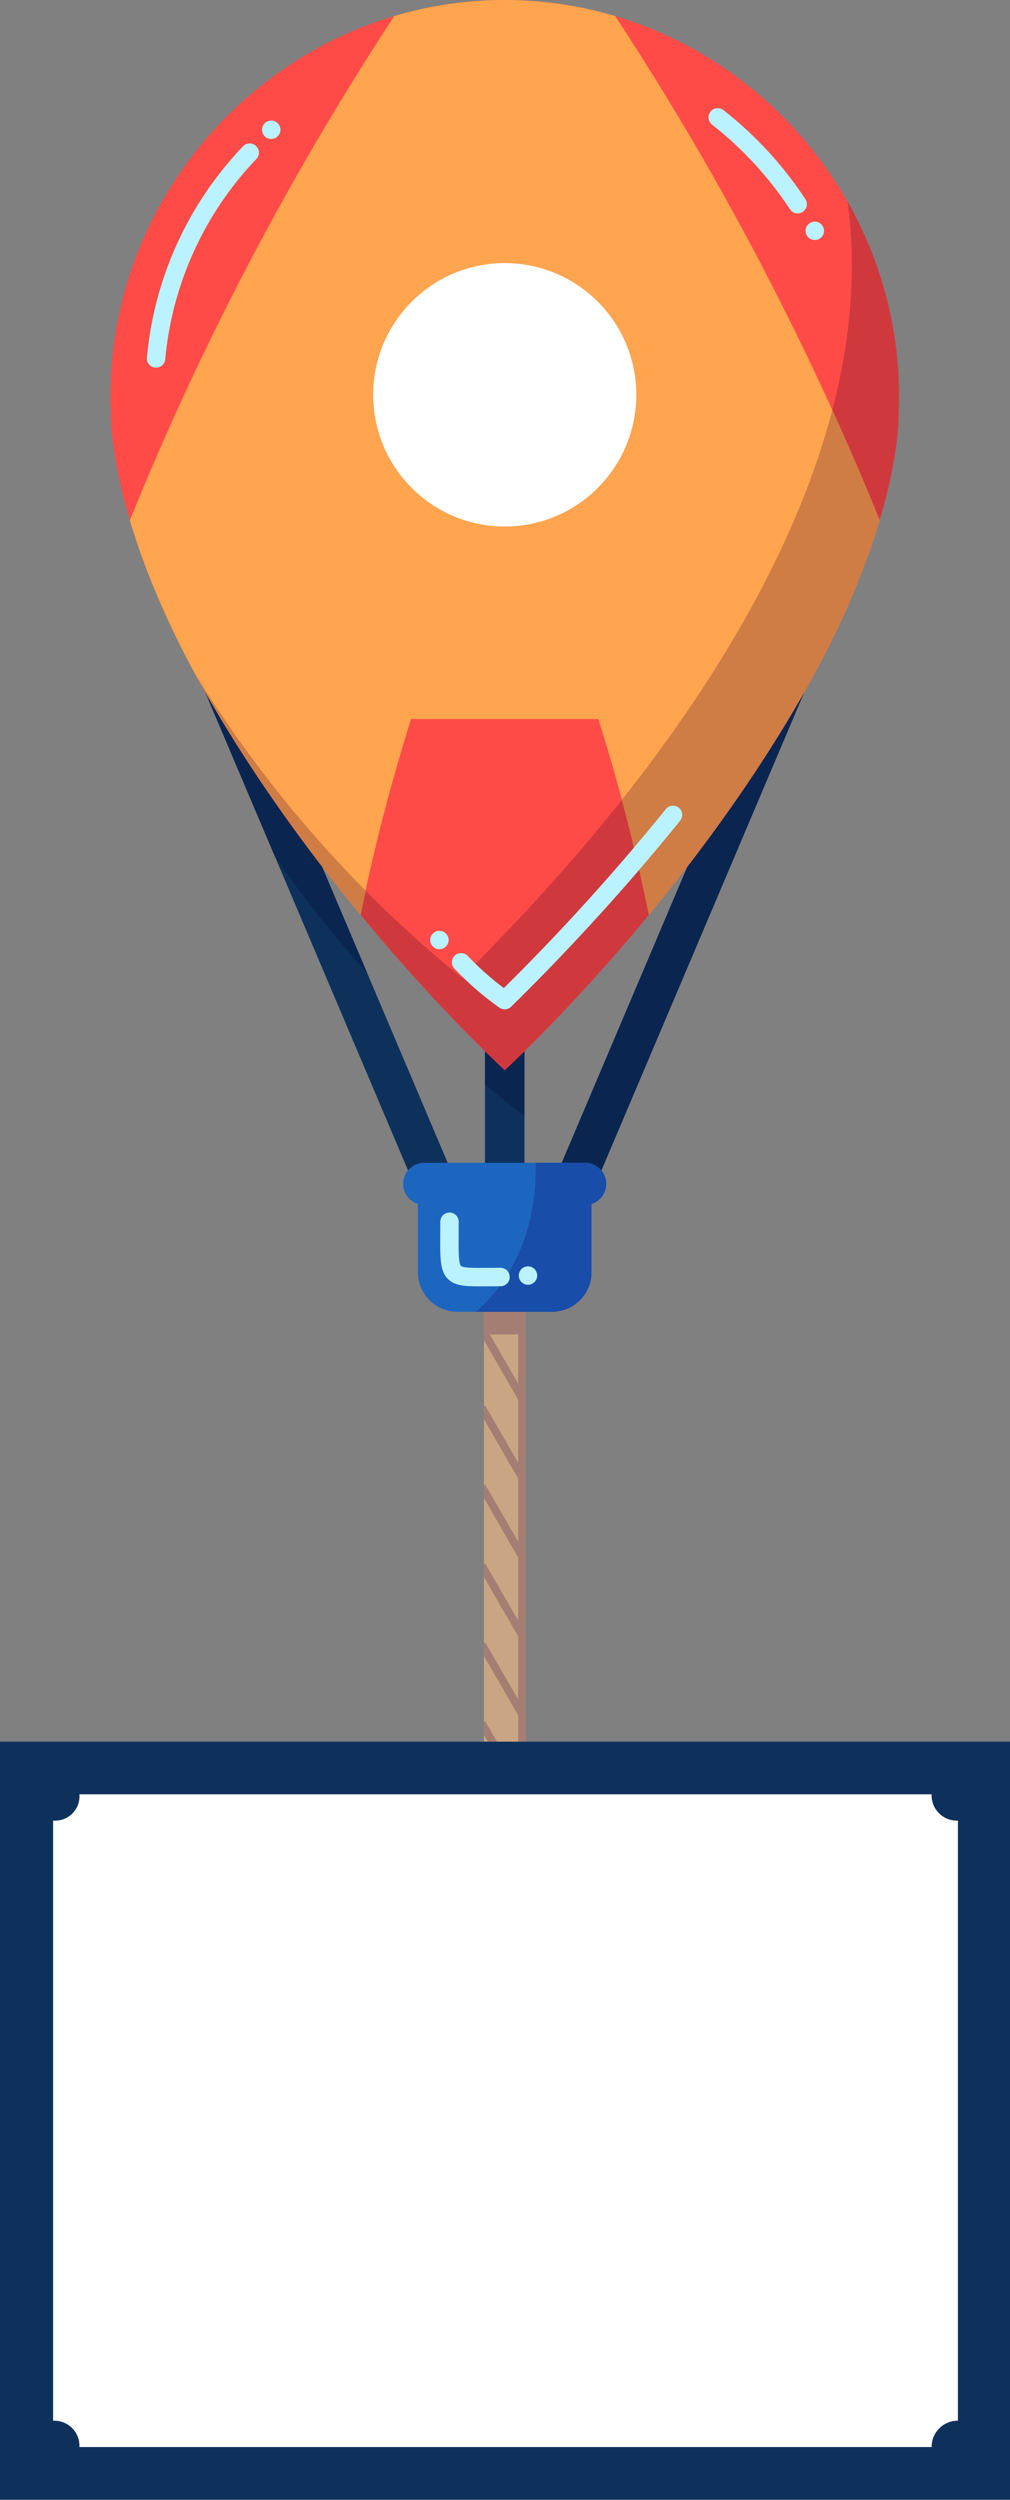<?xml version="1.0" encoding="utf-8"?>
<!-- Generator: Adobe Illustrator 25.2.1, SVG Export Plug-In . SVG Version: 6.00 Build 0)  -->
<svg version="1.1" id="rope" xmlns="http://www.w3.org/2000/svg" xmlns:xlink="http://www.w3.org/1999/xlink" x="0px" y="0px"
	 viewBox="0 0 1920 4749" style="enable-background:new 0 0 1920 4749;" xml:space="preserve">
<rect x="0" y="0" width="1920" height="4749" fill="#808080" stroke="none"/>
<style type="text/css">
	.st0{fill:#CAA583;}
	.st1{fill-rule:evenodd;clip-rule:evenodd;fill:#A47D73;}
	.st2{fill:#0E315C;}
	.st3{fill-rule:evenodd;clip-rule:evenodd;fill:#FFFFFF;}
	.st4{fill-rule:evenodd;clip-rule:evenodd;fill:#0E315C;}
	.st5{fill-rule:evenodd;clip-rule:evenodd;fill:#0B2551;}
	.st6{fill-rule:evenodd;clip-rule:evenodd;fill:#FF4B47;}
	.st7{fill-rule:evenodd;clip-rule:evenodd;fill:#CF393E;}
	.st8{fill-rule:evenodd;clip-rule:evenodd;fill:#FFA44F;}
	.st9{fill-rule:evenodd;clip-rule:evenodd;fill:#CF7C45;}
	.st10{fill-rule:evenodd;clip-rule:evenodd;fill:#1D66C0;}
	.st11{fill-rule:evenodd;clip-rule:evenodd;fill:#184DA9;}
	.st12{fill:#BAF3FF;}
</style>
<rect id="main_rope" x="920" y="2365" class="st0" width="80" height="944"/>
<path id="shade_rope" class="st1" d="M920,3295.8v-24.6l2.3-1.3l22.6,39.2h-17.3L920,3295.8z M1000,3254.4v30l0,0v24.6h-15v-50.6
	l-65-112.6v-24.6l2.3-1.3l62.7,108.6v-120l-65-112.6v-24.6l2.3-1.3l62.7,108.6v-120l-65-112.6v-24.6l2.3-1.3l62.7,108.6v-120
	l-65-112.6v-24.6l2.3-1.3l62.7,108.6v-120l-65-112.6V2365h80v289.4l0,0v30l0,0v120l0,0v30l0,0v120l0,0v30l0,0v120l0,0v30l0,0V3254.4
	L1000,3254.4L1000,3254.4z M985,2535h-53.9l53.9,93.4V2535z"/>
<rect id="blue_ticket" y="3308.7" class="st2" width="1920" height="1440"/>
<path id="white_ticket" class="st3" d="M151,3408.7h1620c-1.2,26.5,19.4,48.8,45.8,50c1.4,0.1,2.8,0.1,4.2,0v1140
	c-27.3-0.3-49.7,21.7-50,49c0,0.3,0,0.7,0,1H151c1.3-26.4-19.1-48.7-45.5-50c-1.5-0.1-3-0.1-4.5,0v-1140c25.6,2,48-17.1,50-42.7
	C151.2,3413.6,151.2,3411.2,151,3408.7z"/>
<path id="strings" class="st4" d="M444.4,1251l-69,29.3L799.7,2280l69-29.3L444.4,1251z M1474.6,1251l69,29.3L1119.2,2280l-69-29.3
	L1474.6,1251z M922,1251h75v1100h-75V1251z"/>
<path id="strings_shade" class="st5" d="M1543.6,1280.3L1119.2,2280l-69-29.3l424.4-999.7L1543.6,1280.3z M997,1734.2v385.5
	c-25.5-19-50.5-38.5-75-58.6v-248.6C947.3,1786.7,972.3,1760.6,997,1734.2L997,1734.2z M577.5,1564.6L698,1848.5
	c-29.9-32.9-58.7-66.7-86.5-101.5c-31.2-39.1-60.9-79.2-89.1-120.3l-137.2-323.2C443.1,1395,507.3,1482.2,577.5,1564.6z"/>
<path id="red_pin" class="st6" d="M210.7,783c0,0-7.7,203.3,179,531c236.1,414.5,569.9,719,569.9,719h0c0,0,333.8-304.5,569.9-719
	c186.6-327.7,179-531,179-531C1726,358.5,1381.3,0,959.5,0S193,358.5,210.7,783z"/>
<path id="shade_red" class="st7" d="M1611.1,382.9c67.1,117.9,103.3,255.1,97.3,400.1c0,0,7.7,203.3-179,531
	c-236.1,414.5-569.9,719-569.9,719h0c0,0-333.8-304.5-569.9-719c-6.1-10.7-12-21.3-17.7-31.8C506.8,1501,677.8,1695.3,877.5,1857
	C1320.7,1420.1,1678.7,873.6,1611.1,382.9z"/>
<path id="orange_A" class="st8" d="M1529.4,1314c-92.2,162-199.4,307.1-295.8,423.9c-10.3-51-21.6-101.1-34.2-151.9
	c-18.5-74.5-38.8-146.8-62-220H781.5c-23.1,73.2-43.5,145.5-62,220c-12.6,50.8-23.9,100.9-34.2,151.9
	C589,1621.1,481.9,1476,389.6,1314c-73.8-129.6-117.3-239.8-142.8-325.6c56-138.1,117.6-273.9,184.8-407.4
	c95.3-189.4,201.5-373.2,317.9-550.5c137-40.7,282.9-40.7,420,0c116.4,177.2,222.6,361,317.9,550.5
	c67.2,133.5,128.8,269.3,184.8,407.4C1646.6,1074.2,1603.2,1184.4,1529.4,1314z"/>
<path id="shade_orange_1" class="st9" d="M1582.2,779.1c-65.4,250.4-212.3,503.7-399.9,740.3c5.9,22.1,11.6,44.2,17.2,66.6
	c12.6,50.8,23.9,100.9,34.2,151.9c2.8-3.4,5.6-6.9,8.5-10.3c0.4-0.4,0.7-0.9,1.1-1.3c2.9-3.5,5.7-7,8.6-10.6c0,0,0,0,0,0
	c2.9-3.5,5.7-7.1,8.6-10.6c0.3-0.4,0.6-0.8,1-1.2c2.9-3.6,5.7-7.1,8.6-10.7c0.2-0.3,0.5-0.6,0.7-0.9c2.8-3.5,5.6-7,8.3-10.5
	c0.2-0.3,0.4-0.5,0.6-0.8c2.9-3.6,5.8-7.3,8.6-11c0.4-0.5,0.8-1,1.1-1.4c5.8-7.4,11.6-14.9,17.4-22.4c0.4-0.6,0.9-1.2,1.3-1.8
	c5.8-7.5,11.6-15.1,17.4-22.8c0.5-0.6,0.9-1.2,1.4-1.8c2.9-3.8,5.7-7.6,8.6-11.5c0.3-0.4,0.6-0.8,0.9-1.2c2.7-3.6,5.4-7.2,8.1-10.8
	c0.4-0.5,0.8-1.1,1.2-1.6c2.8-3.9,5.7-7.7,8.5-11.6c0.4-0.6,0.9-1.2,1.3-1.8c2.7-3.7,5.4-7.4,8.1-11.1c0.2-0.3,0.5-0.7,0.7-1
	c2.8-3.9,5.7-7.9,8.5-11.8c0.5-0.8,1.1-1.5,1.6-2.3c5.7-8,11.4-16,17.1-24.1c0.6-0.8,1.1-1.6,1.7-2.4c2.8-4,5.6-8.1,8.4-12.1
	c0.3-0.4,0.5-0.8,0.8-1.2c2.6-3.8,5.2-7.5,7.8-11.3c0.5-0.8,1.1-1.6,1.6-2.3c2.8-4,5.5-8.1,8.3-12.2c0.5-0.7,1-1.4,1.4-2.1
	c2.5-3.7,5-7.4,7.5-11.2c0.4-0.6,0.9-1.3,1.3-1.9c2.7-4.1,5.5-8.2,8.2-12.4c0.6-0.9,1.2-1.8,1.7-2.6c2.6-4,5.2-7.9,7.8-11.9
	c0.2-0.3,0.4-0.6,0.6-0.9c2.7-4.2,5.5-8.4,8.2-12.7c0.6-0.9,1.2-1.9,1.8-2.8c2.7-4.2,5.4-8.5,8.2-12.8c0.2-0.3,0.4-0.6,0.5-0.8
	c2.6-4.1,5.1-8.1,7.7-12.2c0.6-0.9,1.2-1.9,1.7-2.8c2.7-4.3,5.3-8.5,7.9-12.8c0.4-0.7,0.9-1.4,1.3-2.1c2.4-3.9,4.7-7.7,7.1-11.6
	c0.5-0.8,1-1.6,1.5-2.5c2.6-4.3,5.2-8.6,7.8-13c0.5-0.9,1.1-1.8,1.6-2.7c2.4-4,4.8-8,7.1-12c0.3-0.6,0.7-1.1,1-1.7
	c2.6-4.4,5.2-8.8,7.7-13.2c0.6-1,1.2-2,1.7-3c2.6-4.5,5.2-9,7.8-13.5c2-3.6,4-7.1,6-10.7c0.5-0.9,1-1.7,1.5-2.6
	c1.9-3.4,3.8-6.8,5.6-10.2c0.4-0.7,0.8-1.5,1.2-2.2c1.6-2.8,3.1-5.7,4.6-8.5c0.5-0.9,1-1.8,1.5-2.8c1.7-3.2,3.4-6.4,5.1-9.6
	c0.6-1,1.1-2.1,1.7-3.1c1.4-2.6,2.8-5.2,4.1-7.8c0.4-0.8,0.9-1.6,1.3-2.5c1.6-3.1,3.2-6.2,4.8-9.2c0.6-1.2,1.2-2.3,1.8-3.5
	c1.5-2.9,3-5.8,4.4-8.7c0.5-1,1-2,1.5-3.1c1.2-2.4,2.4-4.8,3.6-7.1c0.6-1.2,1.2-2.3,1.7-3.5c1.4-2.9,2.9-5.8,4.3-8.6
	c0.5-1.1,1.1-2.2,1.6-3.3c1.1-2.2,2.1-4.4,3.2-6.6c0.5-1.1,1-2.1,1.5-3.2c1.4-2.8,2.7-5.6,4-8.4c0.5-1.2,1.1-2.3,1.6-3.5
	c1.1-2.3,2.2-4.7,3.3-7c0.5-1.2,1.1-2.3,1.6-3.5c1.1-2.4,2.2-4.8,3.3-7.2c0.5-1.1,1-2.2,1.5-3.3c1.3-2.8,2.5-5.5,3.7-8.3
	c0.4-0.9,0.8-1.8,1.2-2.7c1-2.2,2-4.4,2.9-6.6c0.4-0.9,0.8-1.9,1.2-2.8c1.2-2.8,2.4-5.5,3.6-8.2c0.4-0.9,0.8-1.8,1.2-2.7
	c1-2.4,2-4.7,3-7.1c0.3-0.6,0.5-1.3,0.8-1.9c1.2-2.8,2.3-5.6,3.5-8.4c0.3-0.8,0.7-1.6,1-2.4c1.2-2.8,2.3-5.6,3.4-8.4
	c0.1-0.3,0.3-0.7,0.4-1c1.1-2.6,2.1-5.2,3.1-7.8c0.3-0.6,0.5-1.3,0.8-1.9c1.1-2.8,2.2-5.6,3.3-8.4c0.2-0.5,0.3-0.9,0.5-1.4
	c1-2.6,2-5.3,3-7.9c0.1-0.3,0.2-0.7,0.4-1c1.1-2.9,2.1-5.7,3.2-8.5c0.2-0.4,0.3-0.8,0.5-1.2c2.1-5.8,4.2-11.5,6.2-17.2
	c0.1-0.3,0.2-0.5,0.3-0.8c7.4-20.9,13.8-40.7,19.3-59.4C1643.6,918,1613.6,848.3,1582.2,779.1z"/>
<path id="shade_orange_2" class="st9" d="M399.1,1330.5c2.6,4.4,5.1,8.8,7.7,13.2c0.3,0.5,0.6,1.1,0.9,1.6c2.4,4.1,4.8,8.1,7.2,12.2
	c0.5,0.9,1,1.7,1.5,2.6c2.6,4.4,5.2,8.7,7.9,13.1c0.5,0.8,0.9,1.5,1.4,2.2c2.4,4,4.9,8,7.3,12c0.4,0.6,0.7,1.2,1.1,1.8
	c2.7,4.4,5.4,8.7,8.1,13c0.5,0.8,1,1.7,1.6,2.5c2.7,4.3,5.3,8.5,8,12.7c0.1,0.1,0.2,0.3,0.3,0.4c2.8,4.4,5.5,8.7,8.3,13
	c0.5,0.8,1.1,1.7,1.6,2.5c2.8,4.3,5.6,8.7,8.4,13c0.1,0.1,0.1,0.2,0.2,0.3c2.8,4.2,5.5,8.4,8.3,12.6c0.5,0.7,1,1.5,1.5,2.2
	c2.8,4.2,5.6,8.5,8.4,12.7c0.3,0.5,0.6,1,1,1.4c2.6,3.9,5.3,7.9,7.9,11.8c0.4,0.6,0.8,1.1,1.2,1.7c2.8,4.2,5.6,8.3,8.5,12.5
	c0.4,0.6,0.9,1.3,1.3,1.9c2.7,4,5.5,8,8.2,11.9c0.2,0.2,0.3,0.5,0.5,0.7c2.9,4.1,5.7,8.3,8.6,12.4c0.5,0.7,1,1.4,1.5,2.1
	c5.8,8.2,11.5,16.4,17.3,24.5c0.5,0.7,1,1.4,1.5,2c2.9,4,5.8,8,8.6,12c0.2,0.3,0.4,0.5,0.6,0.8c2.7,3.8,5.5,7.6,8.2,11.3
	c0.4,0.6,0.9,1.2,1.3,1.8c2.9,3.9,5.7,7.8,8.6,11.6c0.4,0.5,0.8,1.1,1.2,1.6c2.7,3.6,5.3,7.2,8,10.8c0.3,0.4,0.6,0.8,0.9,1.3
	c2.8,3.8,5.7,7.6,8.5,11.3c0.5,0.7,1,1.4,1.5,2.1c2.8,3.7,5.6,7.4,8.4,11c0.1,0.1,0.1,0.2,0.2,0.3c2.8,3.7,5.7,7.4,8.5,11.1
	c0.6,0.8,1.2,1.5,1.7,2.3c2.8,3.6,5.6,7.2,8.4,10.8c0.2,0.3,0.4,0.5,0.6,0.8c2.6,3.4,5.2,6.7,7.8,10c0.6,0.8,1.2,1.6,1.8,2.3
	c2.7,3.4,5.4,6.9,8.1,10.3c0.5,0.7,1,1.3,1.6,2c2.3,2.9,4.7,5.9,7,8.8c0.6,0.8,1.2,1.5,1.8,2.3c2.6,3.3,5.2,6.5,7.8,9.7
	c0.7,0.9,1.4,1.8,2.2,2.7c2.2,2.7,4.4,5.4,6.5,8.1c0.6,0.7,1.2,1.4,1.7,2.2c2.5,3.1,5,6.1,7.5,9.2c0.9,1.1,1.8,2.1,2.6,3.2
	c2.1,2.6,4.3,5.2,6.4,7.8c0.4,0.5,0.8,1,1.3,1.5c3.1-15.3,6.3-30.6,9.6-45.8c-122.8-123.6-231.2-261-323-409.8
	c0.9,1.7,1.9,3.5,2.8,5.2c0.7,1.2,1.4,2.5,2,3.7c1.7,3,3.3,6,5,9.1c0.6,1,1.2,2.1,1.8,3.2c2,3.5,3.9,7,5.9,10.5
	c2.6,4.5,5.2,9,7.8,13.5C398,1328.5,398.5,1329.5,399.1,1330.5z"/>
<path id="blue_basket" class="st10" d="M1124.4,2287.2V2417c0,41.4-33.6,75-75,75c0,0,0,0,0,0h-180c-41.4,0-75-33.6-75-75v-129.8
	c-21.1-6.6-32.8-29.1-26.1-50.2c5.2-16.7,20.7-28,38.1-28h305.9c22.1,0,40,17.9,40,40C1152.4,2266.5,1141.1,2281.9,1124.4,2287.2z"
	/>
<path id="shade_basket" class="st11" d="M1049.5,2209h63c22.1,0,40,17.9,40,40c0,17.5-11.3,32.9-28,38.1V2417c0,41.4-33.6,75-75,75
	c0,0,0,0,0,0H905c14.4-12.8,27.6-26.9,39.5-42c53.6-68.3,76-153.6,73.7-241H1049.5z"/>
<path id="white_circle" class="st3" d="M959.5,499.8c138.1,0,250.1,112,250.1,250.2s-112,250.2-250.1,250.2S709.4,888.2,709.4,750
	S821.4,499.8,959.5,499.8z"/>
<path id="light_line_upper_left" class="st12" d="M296.7,698.5c-0.5,0-1.1,0-1.6-0.1c-9.6-0.9-16.7-9.4-15.8-19
	c6.8-75,26.1-147.8,57.3-216.3c31.2-68.5,73.4-130.9,125.5-185.2c6.7-7,17.8-7.2,24.7-0.5c7,6.7,7.2,17.8,0.5,24.7
	C388.5,405.2,327,540.4,314.1,682.6C313.2,691.7,305.6,698.5,296.7,698.5z"/>
<path id="light_line_point" class="st12" d="M959.5,1917.5c-3.5,0-7.1-1.1-10.1-3.2c-14.5-10.3-28.8-21.4-42.3-33
	c-15.1-12.9-29.6-26.8-43.3-41.3c-6.6-7-6.3-18.1,0.7-24.7c7-6.6,18.1-6.3,24.7,0.7c12.8,13.6,26.5,26.6,40.7,38.7
	c9,7.7,18.3,15.2,27.9,22.4c47.7-47.2,93.3-94.4,138.8-143.9c59-64.2,114.4-128.4,169.2-196.2c6.1-7.5,17.1-8.7,24.6-2.6
	c7.5,6.1,8.7,17.1,2.6,24.6c-55.3,68.4-111.2,133.1-170.7,197.8c-49.3,53.6-98.5,104.6-150.6,155.6
	C968.4,1915.8,963.9,1917.5,959.5,1917.5z"/>
<path id="light_line_upper_right" class="st12" d="M1516.4,405.5c-5.7,0-11.3-2.8-14.6-7.9c-40.5-61.4-90.3-115.5-148.2-160.9
	c-7.6-6-8.9-17-3-24.6s17-8.9,24.6-3c60.8,47.7,113.2,104.6,155.8,169.1c5.3,8.1,3.1,18.9-5,24.2
	C1523,404.6,1519.7,405.5,1516.4,405.5z"/>
<path id="light_line_lower_left" class="st12" d="M911.2,2443.7c-29.6,0-47.3-1.7-59.7-14c-15-15-14.9-38.1-14.6-84.3
	c0-7.3,0.1-15.6,0.1-24.4c0-9.7,7.8-17.5,17.5-17.5s17.5,7.8,17.5,17.5c0,9-0.1,17.3-0.1,24.6c-0.2,29.3-0.3,54.7,4.3,59.3
	c4.2,4.1,26.9,3.9,51,3.7c7.2-0.1,15.4-0.1,24.3-0.1c9.7,0,17.5,7.8,17.5,17.5s-7.8,17.5-17.5,17.5c-8.8,0-16.9,0.1-24,0.1
	C921.7,2443.7,916.2,2443.7,911.2,2443.7z"/>
<circle id="light_dot_upper_left" class="st12" cx="515.6" cy="246.5" r="17.5"/>
<circle id="light_dot_point" class="st12" cx="835.3" cy="1785.8" r="17.5"/>
<circle id="light_dot_upper_right" class="st12" cx="1548.9" cy="438.5" r="17.5"/>
<circle id="light_dot_lower_left" class="st12" cx="1003.7" cy="2423.2" r="17.5"/>
</svg>
